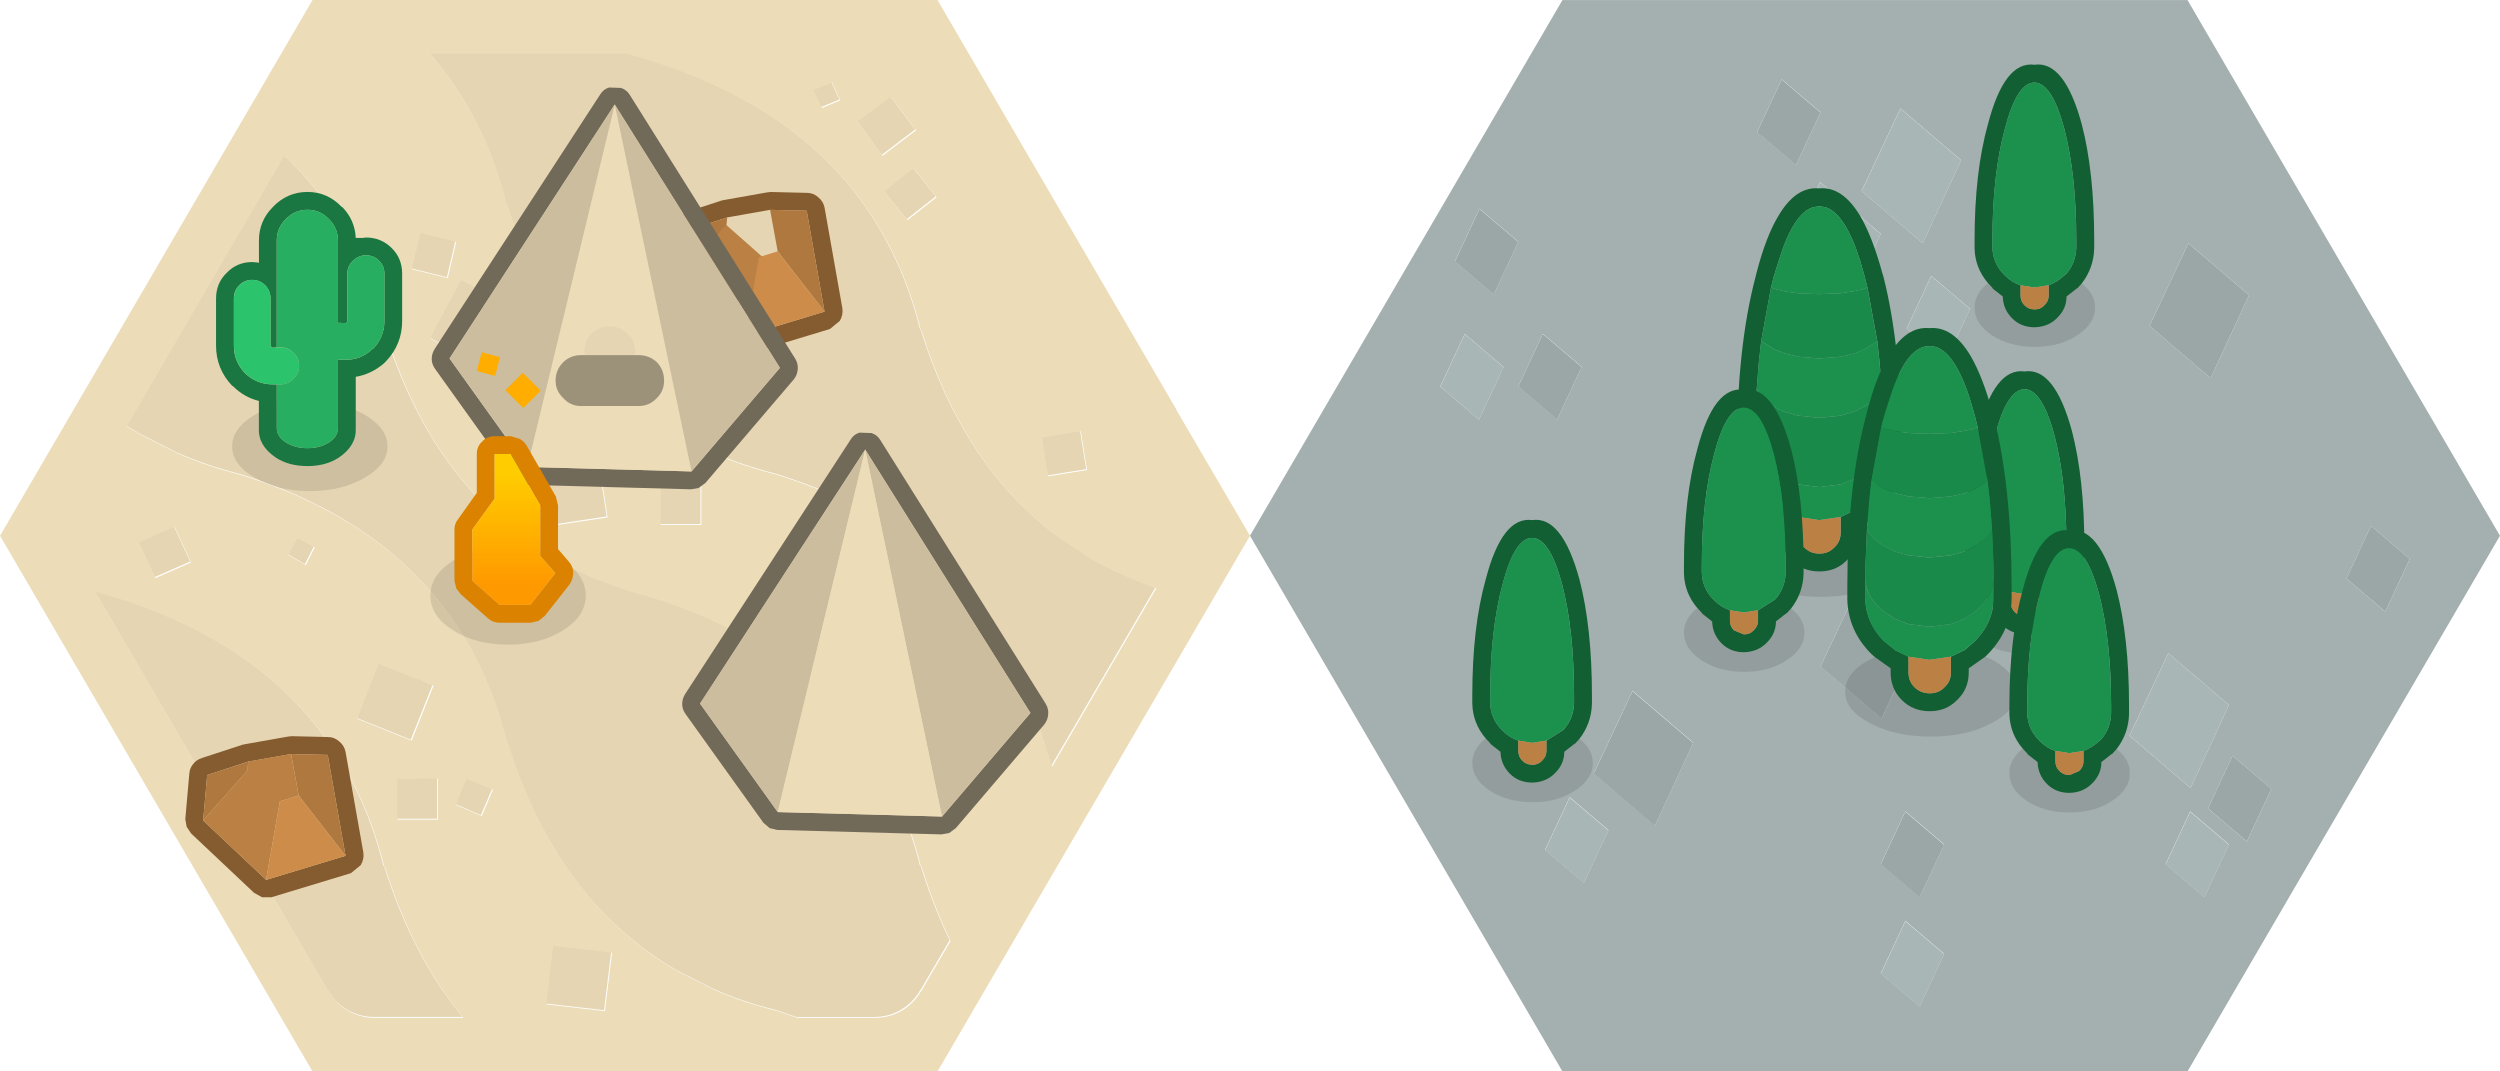 <?xml version="1.0" encoding="UTF-8" standalone="no"?>
<!-- Created with Inkscape (http://www.inkscape.org/) -->

<svg
   xmlns:dc="http://purl.org/dc/elements/1.1/"
   xmlns:cc="http://creativecommons.org/ns#"
   xmlns:rdf="http://www.w3.org/1999/02/22-rdf-syntax-ns#"
   xmlns:svg="http://www.w3.org/2000/svg"
   xmlns="http://www.w3.org/2000/svg"
   xmlns:xlink="http://www.w3.org/1999/xlink"
   xmlns:sodipodi="http://sodipodi.sourceforge.net/DTD/sodipodi-0.dtd"
   xmlns:inkscape="http://www.inkscape.org/namespaces/inkscape"
   width="280"
   height="120"
   viewBox="0 0 74.083 31.75"
   version="1.1"
   id="svg15497"
   inkscape:version="0.92.2 5c3e80d, 2017-08-06"
   sodipodi:docname="r4svg.svg">
  <defs
     id="defs15491">
    <linearGradient
       inkscape:collect="always"
       xlink:href="#gradient264"
       id="linearGradient15551"
       gradientUnits="userSpaceOnUse"
       gradientTransform="matrix(0,0.002,-0.003,0,12.581,278.294)"
       x1="-819.2"
       x2="819.2"
       spreadMethod="pad" />
    <linearGradient
       gradientUnits="userSpaceOnUse"
       x1="-819.2"
       x2="819.2"
       spreadMethod="pad"
       gradientTransform="matrix(0,0.006,-0.01,0,1347.55,1419.3)"
       id="gradient264">
      <stop
         offset="0"
         stop-color="#FFCC00"
         id="stop1330" />
      <stop
         offset="1"
         stop-color="#FF9900"
         id="stop1332" />
    </linearGradient>
  </defs>
  <sodipodi:namedview
     id="base"
     pagecolor="#ffffff"
     bordercolor="#666666"
     borderopacity="1.0"
     inkscape:pageopacity="0.0"
     inkscape:pageshadow="2"
     inkscape:zoom="5"
     inkscape:cx="73.483588"
     inkscape:cy="77.999994"
     inkscape:document-units="mm"
     inkscape:current-layer="layer1"
     showgrid="false"
     units="px"
     inkscape:window-width="1920"
     inkscape:window-height="1103"
     inkscape:window-x="0"
     inkscape:window-y="1"
     inkscape:window-maximized="1" />
  <g
     inkscape:label="Layer 1"
     inkscape:groupmode="layer"
     id="layer1"
     transform="translate(0,-265.25)">
    <g
       id="g131"
       transform="translate(2.646,2.646)">
      <path
         style="fill:#e5d5b2;stroke:none;stroke-width:0.265"
         inkscape:connector-curvature="0"
         d="m 29.647,279.127 q 0.9,0.516 1.945,0.886 l -3.082,5.278 -0.238,-0.741 -0.013,0.013 q -0.966,-3.916 -4.141,-6.125 -1.614,-1.124 -3.784,-1.799 -0.992,-0.251 -1.865,-0.635 l -1.045,-0.529 q -3.585,-2.064 -5.054,-6.826 l -0.013,0.013 q -0.648,-2.633 -2.302,-4.498 h 5.821 l 0.781,0.225 q 0.953,0.304 1.812,0.701 4.895,2.223 6.152,7.289 l 0.013,-0.013 q 1.244,3.995 3.982,6.072 l 1.032,0.688 m -0.291,-3.77 0.185,1.151 -1.151,0.185 -0.185,-1.151 1.151,-0.185 m -5.662,8.202 -0.82,-0.119 0.106,-0.833 0.833,0.106 -0.119,0.847 m 1.958,-0.198 0.489,1.058 -1.058,0.463 -0.489,-1.058 1.058,-0.463 m -1.032,4.908 0.013,-0.013 q 0.37,1.191 0.86,2.209 l -0.873,1.495 v -0.013 q -0.198,0.357 -0.569,0.582 -0.37,0.212 -0.794,0.212 h -2.302 l -0.622,-0.212 q -0.992,-0.238 -1.865,-0.635 l -1.045,-0.529 q -3.585,-2.064 -5.054,-6.813 l -0.013,0.013 q -0.966,-3.916 -4.128,-6.125 Q 6.615,277.315 4.432,276.64 3.44,276.389 2.58,276.005 l -1.045,-0.529 -0.45,-0.265 4.67,-8.017 q 2.183,2.037 2.963,5.186 l 0.013,-0.013 q 1.244,3.995 3.982,6.072 l 1.032,0.688 q 1.31,0.754 2.91,1.164 0.953,0.291 1.812,0.688 4.895,2.223 6.152,7.289 m -2.633,-23.244 0.238,0.529 -0.542,0.225 -0.251,-0.529 0.556,-0.225 m 0.754,1.151 0.992,-0.728 0.741,0.992 -0.992,0.754 -0.741,-1.019 m 1.482,2.924 -0.688,-0.847 0.86,-0.688 0.688,0.86 -0.86,0.675 m -13.626,1.72 -1.072,-0.265 0.265,-1.072 1.058,0.265 -0.251,1.072 m 0.397,0.053 1.773,0.939 -0.939,1.746 -1.759,-0.953 0.926,-1.733 m 4.26,21.669 -1.733,-0.198 0.198,-1.733 1.746,0.198 -0.212,1.733 m -3.651,-5.781 -0.767,-0.331 0.318,-0.767 0.781,0.318 -0.331,0.781 m -1.296,-1.111 v 1.217 H 9.102 v -1.204 l 1.204,-0.013 m -1.587,2.619 0.013,-0.013 q 0.833,2.672 2.328,4.485 H 8.427 q -0.41,0 -0.781,-0.212 -0.37,-0.225 -0.582,-0.582 v 0.013 l -6.906,-11.84 0.609,0.172 q 0.953,0.291 1.812,0.688 4.882,2.223 6.138,7.289 m 9.393,-11.351 v 1.217 h -1.204 v -1.204 l 1.204,-0.013 m -2.778,0.992 -1.852,0.278 -0.291,-1.879 1.852,-0.278 0.291,1.879 m -5.159,4.987 -0.648,1.627 -1.614,-0.648 0.635,-1.627 1.627,0.648 m -3.784,-3.572 -0.516,-0.304 0.265,-0.503 0.516,0.278 -0.265,0.529 m -4.458,0.384 -0.489,-1.058 1.058,-0.463 0.489,1.058 -1.058,0.463"
         id="path15499" />
      <path
         style="fill:#ecdcb8;stroke:none;stroke-width:0.265"
         inkscape:connector-curvature="0"
         d="m 1.958,279.736 1.058,-0.463 -0.489,-1.058 -1.058,0.463 0.489,1.058 m 27.715,-0.582 -1.032,-0.688 q -2.738,-2.077 -3.982,-6.072 l -0.013,0.013 q -1.257,-5.067 -6.152,-7.289 -0.86,-0.397 -1.812,-0.701 l -0.781,-0.225 h -5.821 q 1.654,1.865 2.302,4.498 l 0.013,-0.013 q 1.468,4.763 5.054,6.826 l 1.045,0.529 q 0.873,0.384 1.865,0.635 2.17,0.675 3.784,1.799 3.175,2.209 4.141,6.125 l 0.013,-0.013 0.238,0.741 3.082,-5.278 q -1.045,-0.37 -1.945,-0.886 m -1.707,-11.695 4.247,7.276 v 0.013 l 2.183,3.731 -9.26,15.875 H 6.615 l -9.26,-15.875 9.26,-15.875 h 18.521 l 2.659,4.564 0.013,0.013 v 0.013 l 0.159,0.265 m -2.289,15.928 -1.058,0.463 0.489,1.058 1.058,-0.463 -0.489,-1.058 m -1.958,0.198 0.119,-0.847 -0.833,-0.106 -0.106,0.833 0.82,0.119 m 5.662,-8.202 -1.151,0.185 0.185,1.151 1.151,-0.185 -0.185,-1.151 m -4.736,12.912 q -1.257,-5.067 -6.152,-7.289 -0.86,-0.397 -1.812,-0.688 -1.601,-0.41 -2.91,-1.164 l -1.032,-0.688 q -2.738,-2.077 -3.982,-6.072 l -0.013,0.013 q -0.781,-3.149 -2.963,-5.186 l -4.67,8.017 0.45,0.265 1.045,0.529 q 0.86,0.384 1.852,0.635 2.183,0.675 3.797,1.799 3.162,2.209 4.128,6.125 l 0.013,-0.013 q 1.468,4.749 5.054,6.813 l 1.045,0.529 q 0.873,0.397 1.865,0.635 l 0.622,0.212 h 2.302 q 0.423,0 0.794,-0.212 0.37,-0.225 0.569,-0.582 v 0.013 l 0.873,-1.495 q -0.489,-1.019 -0.86,-2.209 l -0.013,0.013 m -14.314,-2.619 -1.204,0.013 v 1.204 h 1.204 v -1.217 m 1.296,1.111 0.331,-0.781 -0.781,-0.318 -0.318,0.767 0.767,0.331 m 3.651,5.781 0.212,-1.733 -1.746,-0.198 -0.198,1.733 1.733,0.198 m -4.26,-21.669 -0.926,1.733 1.759,0.953 0.939,-1.746 -1.773,-0.939 m -0.397,-0.053 0.251,-1.072 -1.058,-0.265 -0.265,1.072 1.072,0.265 m 13.626,-1.72 0.86,-0.675 -0.688,-0.86 -0.86,0.688 0.688,0.847 m -1.482,-2.924 0.741,1.019 0.992,-0.754 -0.741,-0.992 -0.992,0.728 m -0.754,-1.151 -0.556,0.225 0.251,0.529 0.542,-0.225 -0.238,-0.529 m -13.269,23.244 q -1.257,-5.067 -6.138,-7.289 -0.86,-0.397 -1.812,-0.688 l -0.609,-0.172 6.906,11.84 v -0.013 q 0.212,0.357 0.582,0.582 0.37,0.212 0.781,0.212 h 2.633 q -1.495,-1.812 -2.328,-4.485 l -0.013,0.013 m -2.328,-8.943 0.265,-0.529 -0.516,-0.278 -0.265,0.503 0.516,0.304 m 3.784,3.572 -1.627,-0.648 -0.635,1.627 1.614,0.648 0.648,-1.627 m 5.159,-4.987 -0.291,-1.879 -1.852,0.278 0.291,1.879 1.852,-0.278 m 2.778,-0.992 -1.204,0.013 v 1.204 h 1.204 v -1.217"
         id="path15501" />
      <path
         style="fill:#e0d1af;stroke:none;stroke-width:0.265"
         inkscape:connector-curvature="0"
         d="m 4.637,266.328 0.159,0.278 -0.159,-0.265 v -0.013"
         id="path15503" />
      <path
         style="fill:#855b30;stroke:none;stroke-width:0.265"
         inkscape:connector-curvature="0"
         d="m 20.174,268.822 -1.27,0.225 -1.217,0.397 -0.119,1.349 1.865,1.759 2.355,-0.714 -0.529,-2.99 -1.085,-0.026 m 0.013,-0.529 1.085,0.026 q 0.185,0 0.331,0.132 0.146,0.119 0.185,0.304 l 0.529,2.99 q 0.026,0.198 -0.079,0.37 l -0.291,0.238 -2.355,0.714 h -0.278 q -0.146,-0.04 -0.238,-0.132 l -1.865,-1.759 -0.132,-0.198 -0.04,-0.225 0.119,-1.349 q 0.013,-0.172 0.119,-0.291 0.093,-0.119 0.251,-0.172 l 1.217,-0.397 0.066,-0.013 1.27,-0.225 0.106,-0.013"
         id="path15505" />
      <path
         style="fill:#af783f;stroke:none;stroke-width:0.265"
         inkscape:connector-curvature="0"
         d="m 20.174,268.822 1.085,0.026 0.529,2.99 -1.389,-1.786 -0.225,-1.23 m -2.606,1.971 0.119,-1.349 1.217,-0.397 -0.026,0.265 -1.31,1.482"
         id="path15507" />
      <path
         style="fill:#bb8044;stroke:none;stroke-width:0.265"
         inkscape:connector-curvature="0"
         d="m 18.878,269.272 1.482,1.31 0.265,0.026 0.225,1.27 -1.23,0.225 -0.172,-0.556 -2.328,-0.41 1.759,-1.865"
         id="path15509" />
      <path
         style="fill:#cd8c4a;stroke:none;stroke-width:0.265"
         inkscape:connector-curvature="0"
         d="m 21.788,271.838 -2.355,0.714 0.41,-2.328 0.556,-0.172 1.389,1.786"
         id="path15511" />
      <path
         style="fill:#726a59;stroke:none;stroke-width:0.265"
         inkscape:connector-curvature="0"
         d="m 12.978,276.442 4.868,0.132 2.619,-3.069 -4.895,-7.805 -4.895,7.527 2.302,3.215 m 2.421,-11.245 0.357,0.013 q 0.172,0.053 0.265,0.212 l 4.895,7.805 q 0.093,0.146 0.079,0.318 -0.013,0.172 -0.119,0.304 l -2.619,3.069 -0.198,0.146 -0.225,0.04 -4.868,-0.132 -0.225,-0.053 -0.185,-0.159 -2.302,-3.215 q -0.106,-0.146 -0.106,-0.304 0,-0.159 0.093,-0.304 l 4.895,-7.527 q 0.093,-0.159 0.265,-0.212"
         id="path15513" />
      <path
         style="fill:#ecdcb8;stroke:none;stroke-width:0.265"
         inkscape:connector-curvature="0"
         d="m 15.425,272.275 q -0.318,0 -0.542,0.212 -0.212,0.225 -0.212,0.542 v 1.707 q 0,0.318 0.212,0.529 0.225,0.225 0.542,0.225 0.304,0 0.516,-0.225 0.238,-0.212 0.238,-0.529 v -1.707 q 0,-0.318 -0.238,-0.542 -0.212,-0.212 -0.516,-0.212 m 2.421,4.299 -4.868,-0.132 2.593,-10.742 2.275,10.874"
         id="path15515" />
      <path
         style="fill:#9c9179;stroke:none;stroke-width:0.265"
         inkscape:connector-curvature="0"
         d="m 17.033,273.882 q 0,0.304 -0.212,0.516 -0.225,0.238 -0.542,0.238 h -1.707 q -0.318,0 -0.529,-0.238 -0.225,-0.212 -0.225,-0.516 0,-0.318 0.225,-0.542 0.212,-0.212 0.529,-0.212 h 1.707 q 0.318,0 0.542,0.212 0.212,0.225 0.212,0.542"
         id="path15517" />
      <path
         style="fill:#cbbd9e;stroke:none;stroke-width:0.265"
         inkscape:connector-curvature="0"
         d="m 12.978,276.442 -2.302,-3.215 4.895,-7.527 4.895,7.805 -2.619,3.069 -2.275,-10.874 -2.593,10.742"
         id="path15519" />
      <path
         style="fill:#726a59;stroke:none;stroke-width:0.265"
         inkscape:connector-curvature="0"
         d="m 28.337,283.453 q 0.093,0.146 0.079,0.318 -0.013,0.172 -0.119,0.304 l -2.619,3.069 -0.198,0.146 -0.225,0.04 -4.868,-0.132 -0.225,-0.053 -0.185,-0.159 -2.302,-3.215 q -0.106,-0.146 -0.106,-0.304 0,-0.159 0.093,-0.304 l 4.895,-7.527 q 0.093,-0.159 0.265,-0.212 l 0.357,0.013 q 0.172,0.053 0.265,0.212 l 4.895,7.805 m -3.069,3.347 2.619,-3.069 -4.895,-7.805 -4.895,7.527 2.302,3.215 4.868,0.132"
         id="path15521" />
      <path
         style="fill:#cbbd9e;stroke:none;stroke-width:0.265"
         inkscape:connector-curvature="0"
         d="m 25.268,286.8 -2.275,-10.874 -2.593,10.742 -2.302,-3.215 4.895,-7.527 4.895,7.805 -2.619,3.069"
         id="path15523" />
      <path
         style="fill:#ecdcb8;stroke:none;stroke-width:0.265"
         inkscape:connector-curvature="0"
         d="m 25.268,286.8 -4.868,-0.132 2.593,-10.742 2.275,10.874"
         id="path15525" />
      <path
         style="fill:#000000;fill-opacity:0.102;stroke:none;stroke-width:0.265"
         inkscape:connector-curvature="0"
         d="m 10.782,279.22 q 0.675,-0.423 1.627,-0.423 0.953,0 1.627,0.423 0.675,0.423 0.675,1.032 0,0.609 -0.675,1.032 -0.675,0.423 -1.627,0.423 -0.953,0 -1.627,-0.423 -0.675,-0.423 -0.675,-1.032 0,-0.609 0.675,-1.032"
         id="path15527" />
      <path
         style="fill:#ffad00;stroke:none;stroke-width:0.265"
         inkscape:connector-curvature="0"
         d="m 12.859,274.696 -0.529,-0.529 0.516,-0.516 0.529,0.529 -0.516,0.516 m -1.23,-1.654 0.542,0.146 -0.146,0.556 -0.542,-0.146 0.146,-0.556"
         id="path15529" />
      <path
         style="fill:#db8300;stroke:none;stroke-width:0.265"
         inkscape:connector-curvature="0"
         d="m 10.821,278.294 q 0,-0.172 0.106,-0.304 l 0.556,-0.781 v -1.151 q 0,-0.225 0.159,-0.37 0.146,-0.159 0.37,-0.159 h 0.476 l 0.265,0.079 q 0.119,0.066 0.198,0.185 l 0.873,1.521 0.066,0.265 v 1.296 l 0.318,0.37 q 0.132,0.146 0.132,0.331 0,0.185 -0.106,0.344 l -0.741,0.939 -0.185,0.146 -0.238,0.053 h -0.913 q -0.198,0 -0.344,-0.132 l -0.807,-0.714 -0.132,-0.172 -0.053,-0.225 v -1.521 m 1.667,-2.236 h -0.476 v 1.323 l -0.661,0.913 v 1.521 l 0.807,0.714 h 0.913 l 0.741,-0.939 -0.45,-0.516 v -1.495 l -0.873,-1.521"
         id="path15531" />
      <path
         inkscape:connector-curvature="0"
         style="fill:url(#linearGradient15551);stroke:none;stroke-width:0.265"
         d="m 12.488,276.058 0.873,1.521 v 1.495 l 0.45,0.516 -0.741,0.939 H 12.158 l -0.807,-0.714 v -1.521 l 0.661,-0.913 v -1.323 h 0.476"
         id="path15533" />
      <path
         style="fill:#855b30;stroke:none;stroke-width:0.265"
         inkscape:connector-curvature="0"
         d="m 3.082,285.239 q 0.093,-0.119 0.251,-0.172 l 1.217,-0.397 0.066,-0.013 1.27,-0.225 0.106,-0.013 1.085,0.026 q 0.185,0 0.331,0.132 0.146,0.119 0.185,0.304 l 0.529,2.99 q 0.026,0.198 -0.079,0.37 l -0.291,0.238 -2.355,0.714 H 5.12 l -0.238,-0.132 -1.865,-1.759 -0.132,-0.198 -0.04,-0.225 0.119,-1.349 q 0.013,-0.172 0.119,-0.291 m 1.627,-0.066 -1.217,0.397 -0.119,1.349 1.865,1.759 2.355,-0.714 -0.529,-2.99 -1.085,-0.026 -1.27,0.225"
         id="path15535" />
      <path
         style="fill:#af783f;stroke:none;stroke-width:0.265"
         inkscape:connector-curvature="0"
         d="m 4.71,285.173 -0.026,0.265 -1.31,1.482 0.119,-1.349 1.217,-0.397 m 1.495,1.005 -0.225,-1.23 1.085,0.026 0.529,2.99 -1.389,-1.786"
         id="path15537" />
      <path
         style="fill:#bb8044;stroke:none;stroke-width:0.265"
         inkscape:connector-curvature="0"
         d="m 6.204,286.178 -0.556,0.172 -0.41,2.328 -1.865,-1.759 1.31,-1.482 0.026,-0.265 1.27,-0.225 0.225,1.23"
         id="path15539" />
      <path
         style="fill:#cd8c4a;stroke:none;stroke-width:0.265"
         inkscape:connector-curvature="0"
         d="m 6.204,286.178 1.389,1.786 -2.355,0.714 0.41,-2.328 0.556,-0.172"
         id="path15541" />
      <path
         style="fill:#000000;fill-opacity:0.102;stroke:none;stroke-width:0.265"
         inkscape:connector-curvature="0"
         d="m 4.233,275.833 q 0,-0.542 0.675,-0.939 0.675,-0.384 1.627,-0.384 0.952,0 1.627,0.384 0.675,0.397 0.675,0.939 0,0.542 -0.675,0.926 -0.675,0.397 -1.627,0.397 -0.953,0 -1.627,-0.397 -0.675,-0.384 -0.675,-0.926"
         id="path15543" />
      <path
         style="fill:#1a7741;stroke:none;stroke-width:0.265"
         inkscape:connector-curvature="0"
         d="m 5.556,273.994 v 1.296 q 0,0.251 0.265,0.423 0.265,0.172 0.648,0.172 0.37,0 0.635,-0.172 0.265,-0.172 0.265,-0.423 v -2.024 h 0.225 q 0.476,0 0.807,-0.331 h 0.013 q 0.331,-0.344 0.331,-0.82 v -1.402 q 0,-0.225 -0.159,-0.384 -0.159,-0.159 -0.384,-0.159 -0.225,0 -0.384,0.159 -0.172,0.159 -0.172,0.384 v 1.402 l -0.013,0.04 -0.04,0.026 -0.225,-0.013 v -2.434 q 0,-0.37 -0.265,-0.635 -0.265,-0.278 -0.635,-0.278 -0.384,0 -0.648,0.278 -0.265,0.265 -0.265,0.635 v 3.162 l -0.119,0.013 -0.04,-0.013 v -0.013 l -0.026,-0.04 v -1.389 q 0,-0.238 -0.159,-0.397 -0.159,-0.159 -0.384,-0.159 -0.225,0 -0.384,0.159 -0.159,0.159 -0.159,0.397 v 1.389 q 0,0.476 0.331,0.82 0.344,0.331 0.82,0.331 h 0.119 m -0.106,-5.265 q 0.423,-0.437 1.019,-0.437 0.595,0 1.019,0.45 v -0.013 q 0.384,0.384 0.41,0.926 h 0.198 l 0.106,-0.013 q 0.45,0 0.767,0.318 0.304,0.304 0.304,0.754 v 1.402 q 0,0.688 -0.476,1.191 l -0.066,0.066 q -0.37,0.318 -0.833,0.397 v 1.521 q 0.026,0.516 -0.503,0.873 -0.384,0.251 -0.926,0.251 -0.556,0 -0.939,-0.251 -0.529,-0.357 -0.503,-0.873 v -0.807 q -0.437,-0.106 -0.767,-0.437 l -0.026,-0.013 q -0.476,-0.503 -0.476,-1.191 v -1.389 q 0,-0.463 0.318,-0.767 0.304,-0.318 0.754,-0.318 l 0.159,0.013 0.04,0.013 v -0.661 q 0,-0.582 0.41,-0.992 l 0.013,-0.013"
         id="path15545" />
      <path
         style="fill:#2bc46c;stroke:none;stroke-width:0.265"
         inkscape:connector-curvature="0"
         d="M 5.556,273.994 H 5.437 q -0.476,0 -0.82,-0.331 -0.331,-0.344 -0.331,-0.82 v -1.389 q 0,-0.238 0.159,-0.397 0.159,-0.159 0.384,-0.159 0.225,0 0.384,0.159 0.159,0.159 0.159,0.397 v 1.389 l 0.026,0.04 v 0.013 l 0.04,0.013 0.119,-0.013 h 0.106 q 0.225,0 0.384,0.159 0.172,0.159 0.172,0.384 0,0.225 -0.159,0.384 -0.159,0.172 -0.384,0.172 H 5.556"
         id="path15547" />
      <path
         style="fill:#27ae60;stroke:none;stroke-width:0.265"
         inkscape:connector-curvature="0"
         d="m 5.556,273.994 h 0.119 q 0.225,0 0.384,-0.172 0.159,-0.159 0.159,-0.384 0,-0.225 -0.172,-0.384 -0.159,-0.159 -0.384,-0.159 H 5.556 v -3.162 q 0,-0.37 0.265,-0.635 0.265,-0.278 0.648,-0.278 0.37,0 0.635,0.278 0.265,0.265 0.265,0.635 v 2.434 l 0.225,0.013 0.04,-0.026 0.013,-0.04 v -1.402 q 0,-0.225 0.172,-0.384 0.159,-0.159 0.384,-0.159 0.225,0 0.384,0.159 0.159,0.159 0.159,0.384 v 1.402 q 0,0.476 -0.331,0.82 h -0.013 q -0.331,0.331 -0.807,0.331 H 7.369 v 2.024 q 0,0.251 -0.265,0.423 -0.265,0.172 -0.635,0.172 -0.384,0 -0.648,-0.172 -0.265,-0.172 -0.265,-0.423 v -1.296"
         id="path15549" />
    </g>
    <g
       id="g103"
       transform="translate(7.937,2.646)">
      <path
         id="path8929"
         d="m 35.467,272.5 -0.728,1.561 1.151,0.979 0.728,-1.561 -1.151,-0.979 m 21.418,-9.895 9.26,15.875 -9.26,15.875 h -18.521 l -9.26,-15.875 9.26,-15.875 h 18.521 m 5.437,15.584 -0.728,1.561 1.151,0.979 0.728,-1.561 -1.151,-0.979 m -2.95,7.792 -1.151,-0.979 -0.728,1.561 1.151,0.979 0.728,-1.561 m -4.207,-1.574 1.812,1.548 1.138,-2.461 -1.799,-1.535 -1.151,2.447 m 3.545,-13.057 -1.799,-1.535 -1.151,2.447 1.812,1.548 1.138,-2.461 m -10.332,-5.53 -1.151,2.447 1.812,1.548 1.138,-2.461 -1.799,-1.535 m -3.532,4.63 1.812,1.548 1.138,-2.461 -1.799,-1.535 -1.151,2.447 m 4.445,0.331 -0.728,1.561 1.151,0.979 0.728,-1.561 -1.151,-0.979 m 0,8.136 -0.728,1.561 1.151,0.979 0.728,-1.561 -1.151,-0.979 m -3.281,3.44 1.812,1.548 1.138,-2.461 -1.799,-1.535 -1.151,2.447 m -7.805,-7.316 0.728,-1.561 -1.151,-0.979 -0.728,1.561 1.151,0.979 m 7.078,-7.541 0.728,-1.561 -1.151,-0.979 -0.728,1.561 1.151,0.979 m -7.078,17.502 0.728,-1.561 -1.151,-0.979 -0.728,1.561 1.151,0.979 m 4.035,-0.384 -1.799,-1.535 -1.151,2.447 1.812,1.548 1.138,-2.461 m 6.284,5.278 -0.728,1.561 1.151,0.979 0.728,-1.561 -1.151,-0.979 m 8.44,-3.241 -0.728,1.561 1.151,0.979 0.728,-1.561 -1.151,-0.979 m -8.44,0 -0.728,1.561 1.151,0.979 0.728,-1.561 -1.151,-0.979 m -9.525,2.117 0.728,-1.561 -1.151,-0.979 -0.728,1.561 1.151,0.979 m -3.823,-18.415 1.151,0.979 0.728,-1.561 -1.151,-0.979 -0.728,1.561"
         style="fill:#a4afaf;stroke:none;stroke-width:0.265"
         inkscape:connector-curvature="0" />
      <path
         id="path8931"
         d="m 35.176,270.356 0.728,-1.561 1.151,0.979 -0.728,1.561 -1.151,-0.979 m 24.196,15.624 -0.728,1.561 -1.151,-0.979 0.728,-1.561 1.151,0.979 m 2.95,-7.792 1.151,0.979 -0.728,1.561 -1.151,-0.979 0.728,-1.561 m -3.612,-6.839 -1.138,2.461 -1.812,-1.548 1.151,-2.447 1.799,1.535 m -13.428,-3.85 -1.151,-0.979 0.728,-1.561 1.151,0.979 -0.728,1.561 m -7.078,7.541 -1.151,-0.979 0.728,-1.561 1.151,0.979 -0.728,1.561 m 7.805,7.316 1.151,-2.447 1.799,1.535 -1.138,2.461 -1.812,-1.548 m 3.281,-3.44 1.151,0.979 -0.728,1.561 -1.151,-0.979 0.728,-1.561 m -7.051,5.702 -1.138,2.461 -1.812,-1.548 1.151,-2.447 1.799,1.535 m 6.284,2.037 1.151,0.979 -0.728,1.561 -1.151,-0.979 0.728,-1.561"
         style="fill:#9ba6a6;stroke:none;stroke-width:0.265"
         inkscape:connector-curvature="0" />
      <path
         id="path8933"
         d="m 55.166,284.406 1.151,-2.447 1.799,1.535 -1.138,2.461 -1.812,-1.548 m -5.874,-13.626 1.151,0.979 -0.728,1.561 -1.151,-0.979 0.728,-1.561 m -4.445,-0.331 1.151,-2.447 1.799,1.535 -1.138,2.461 -1.812,-1.548 m 3.532,-4.63 1.799,1.535 -1.138,2.461 -1.812,-1.548 1.151,-2.447 m -10.173,19.182 -1.151,-0.979 0.728,-1.561 1.151,0.979 -0.728,1.561 m 18.759,1.654 1.151,0.979 -0.728,1.561 -1.151,-0.979 0.728,-1.561 m -8.44,3.241 1.151,0.979 -0.728,1.561 -1.151,-0.979 0.728,-1.561 m -9.525,-1.124 -1.151,-0.979 0.728,-1.561 1.151,0.979 -0.728,1.561 m -3.532,-16.272 1.151,0.979 -0.728,1.561 -1.151,-0.979 0.728,-1.561"
         style="fill:#a9b6b6;stroke:none;stroke-width:0.265"
         inkscape:connector-curvature="0" />
      <path
         id="path8935"
         d="m 44.357,277.937 -0.106,-0.093 q -0.688,-0.688 -0.714,-1.614 v -0.026 -0.344 q 0,-2.95 0.542,-5.027 l 0.04,-0.159 q 0.278,-1.072 0.648,-1.68 0.516,-0.873 1.204,-0.807 0.688,-0.066 1.217,0.82 0.357,0.609 0.648,1.667 l 0.04,0.132 q 0.529,2.09 0.529,5.054 v 0.344 0.026 q -0.026,0.926 -0.701,1.614 l -0.079,0.079 -0.489,0.344 v 0.119 q 0,0.476 -0.318,0.794 l -0.04,0.04 q -0.318,0.318 -0.794,0.318 h -0.013 q -0.489,0 -0.82,-0.331 -0.331,-0.331 -0.331,-0.82 v -0.119 q -0.251,-0.146 -0.463,-0.331 m 3.043,-6.813 -0.079,-0.318 -0.132,-0.463 q -0.45,-1.429 -1.045,-1.601 l -0.172,-0.026 -0.172,0.026 q -0.595,0.172 -1.032,1.601 l -0.146,0.463 -0.079,0.318 -0.291,1.587 -0.066,0.595 -0.066,0.82 -0.053,1.283 v 0.185 0.265 0.344 q 0.026,0.728 0.556,1.257 l 0.344,0.278 0.384,0.185 v 0.463 q 0,0.265 0.172,0.437 0.185,0.185 0.45,0.185 h 0.013 q 0.265,0 0.437,-0.185 0.185,-0.172 0.185,-0.437 v -0.463 l 0.41,-0.198 0.304,-0.265 q 0.529,-0.529 0.556,-1.257 v -0.344 -0.265 -0.185 l -0.053,-1.283 -0.066,-0.82 -0.066,-0.595 -0.291,-1.587"
         style="fill:#115f32;stroke:none;stroke-width:0.265"
         inkscape:connector-curvature="0" />
      <path
         id="path8937"
         d="m 47.4,271.124 -0.079,0.026 -0.053,0.026 -0.251,0.053 -0.41,0.066 -0.635,0.026 -0.622,-0.026 -0.384,-0.053 -0.278,-0.066 -0.066,-0.026 -0.079,-0.026 0.079,-0.318 0.146,-0.463 q 0.437,-1.429 1.032,-1.601 l 0.172,-0.026 0.172,0.026 q 0.595,0.172 1.045,1.601 l 0.132,0.463 0.079,0.318 m 0.291,1.587 0.066,0.595 0.066,0.82 q -0.119,0.291 -0.503,0.516 l -0.304,0.159 -0.41,0.119 -0.635,0.066 -0.622,-0.066 -0.384,-0.106 q -0.185,-0.066 -0.344,-0.172 -0.384,-0.225 -0.503,-0.516 l 0.066,-0.82 0.066,-0.595 0.026,0.013 0.344,0.225 0.344,0.132 0.384,0.093 0.622,0.053 0.635,-0.053 0.41,-0.093 0.304,-0.132 0.357,-0.225 0.013,-0.013 m 0.185,2.884 v 0.265 0.344 q -0.026,0.728 -0.556,1.257 l -0.304,0.265 -0.41,0.198 -0.635,0.093 -0.622,-0.093 -0.384,-0.185 -0.344,-0.278 q -0.529,-0.529 -0.556,-1.257 v -0.344 -0.265 q 0.026,0.582 0.556,0.992 l 0.344,0.225 0.384,0.146 0.622,0.079 0.635,-0.079 0.41,-0.159 0.304,-0.212 q 0.529,-0.41 0.556,-0.992"
         style="fill:#1b914d;stroke:none;stroke-width:0.265"
         inkscape:connector-curvature="0" />
      <path
         id="path8939"
         d="m 47.876,275.595 q -0.026,0.582 -0.556,0.992 l -0.304,0.212 -0.41,0.159 -0.635,0.079 -0.622,-0.079 -0.384,-0.146 -0.344,-0.225 q -0.529,-0.41 -0.556,-0.992 v -0.185 l 0.053,-1.283 q 0.119,0.291 0.503,0.516 0.159,0.106 0.344,0.172 l 0.384,0.106 0.622,0.066 0.635,-0.066 0.41,-0.119 0.304,-0.159 q 0.384,-0.225 0.503,-0.516 l 0.053,1.283 v 0.185 m -0.476,-4.471 0.291,1.587 -0.013,0.013 -0.357,0.225 -0.304,0.132 -0.41,0.093 -0.635,0.053 -0.622,-0.053 -0.384,-0.093 -0.344,-0.132 -0.344,-0.225 -0.026,-0.013 0.291,-1.587 0.079,0.026 0.066,0.026 0.278,0.066 0.384,0.053 0.622,0.026 0.635,-0.026 0.41,-0.066 0.251,-0.053 0.053,-0.026 0.079,-0.026"
         style="fill:#198a49;stroke:none;stroke-width:0.265"
         inkscape:connector-curvature="0" />
      <path
         id="path8941"
         d="m 47.625,277.924 0.185,0.079 q 0.741,0.397 0.741,0.953 0,0.556 -0.741,0.939 -0.741,0.397 -1.799,0.397 -1.058,0 -1.799,-0.397 -0.741,-0.384 -0.741,-0.939 0,-0.556 0.741,-0.953 l 0.146,-0.066 q 0.212,0.185 0.463,0.331 v 0.119 q 0,0.489 0.331,0.82 0.331,0.331 0.82,0.331 h 0.013 q 0.476,0 0.794,-0.318 l 0.04,-0.04 q 0.318,-0.318 0.318,-0.794 v -0.119 L 47.625,277.924"
         style="fill:#000000;fill-opacity:0.102;stroke:none;stroke-width:0.265"
         inkscape:connector-curvature="0" />
      <path
         id="path8943"
         d="m 46.606,277.924 v 0.463 q 0,0.265 -0.185,0.437 -0.172,0.185 -0.437,0.185 h -0.013 q -0.265,0 -0.45,-0.185 -0.172,-0.172 -0.172,-0.437 v -0.463 l 0.622,0.093 0.635,-0.093"
         style="fill:#bb8044;stroke:none;stroke-width:0.265"
         inkscape:connector-curvature="0" />
      <path
         id="path8945"
         d="m 44.159,280.688 0.463,-0.291 0.053,-0.04 q 0.291,-0.331 0.304,-0.781 v -0.225 q 0,-1.945 -0.357,-3.307 -0.37,-1.363 -0.886,-1.363 -0.516,0 -0.873,1.363 -0.37,1.363 -0.37,3.307 v 0.225 q 0.013,0.45 0.331,0.781 l 0.04,0.04 q 0.212,0.212 0.463,0.291 v 0.304 q 0,0.172 0.119,0.291 l 0.291,0.119 h 0.013 q 0.172,0 0.278,-0.119 0.132,-0.119 0.132,-0.291 v -0.304 m -1.799,-0.066 q -0.384,-0.45 -0.397,-1.032 v -0.013 -0.225 q 0,-2.024 0.397,-3.44 0.489,-1.879 1.376,-1.759 0.886,-0.132 1.402,1.759 0.37,1.416 0.37,3.44 v 0.225 0.013 q -0.013,0.582 -0.37,1.045 l -0.132,0.146 h -0.013 l -0.304,0.238 q 0,0.357 -0.265,0.622 l -0.04,0.04 q -0.251,0.238 -0.635,0.251 h -0.013 q -0.397,0 -0.661,-0.265 -0.265,-0.265 -0.278,-0.648 l -0.304,-0.238 h 0.013 l -0.146,-0.159"
         style="fill:#115f32;stroke:none;stroke-width:0.265"
         inkscape:connector-curvature="0" />
      <path
         id="path8947"
         d="m 43.326,280.688 q -0.251,-0.079 -0.463,-0.291 l -0.04,-0.04 q -0.318,-0.331 -0.331,-0.781 v -0.225 q 0,-1.945 0.37,-3.307 0.357,-1.363 0.873,-1.363 0.516,0 0.886,1.363 0.357,1.363 0.357,3.307 v 0.225 q -0.013,0.45 -0.304,0.781 l -0.053,0.04 -0.463,0.291 -0.423,0.066 -0.41,-0.066"
         style="fill:#1b914d;stroke:none;stroke-width:0.265"
         inkscape:connector-curvature="0" />
      <path
         id="path8949"
         d="m 45.138,280.636 q 0.397,0.304 0.397,0.714 0,0.476 -0.529,0.82 -0.516,0.344 -1.257,0.344 -0.741,0 -1.27,-0.344 -0.516,-0.344 -0.516,-0.82 0,-0.41 0.397,-0.728 l 0.146,0.159 h -0.013 l 0.304,0.238 q 0.013,0.384 0.278,0.648 0.265,0.265 0.661,0.265 h 0.013 q 0.384,-0.013 0.635,-0.251 l 0.04,-0.04 q 0.265,-0.265 0.265,-0.622 l 0.304,-0.238 h 0.013 l 0.132,-0.146"
         style="fill:#000000;fill-opacity:0.102;stroke:none;stroke-width:0.265"
         inkscape:connector-curvature="0" />
      <path
         id="path8951"
         d="m 44.159,280.688 v 0.304 q 0,0.172 -0.132,0.291 -0.106,0.119 -0.278,0.119 h -0.013 l -0.291,-0.119 Q 43.326,281.165 43.326,280.993 v -0.304 l 0.41,0.066 0.423,-0.066"
         style="fill:#bb8044;stroke:none;stroke-width:0.265"
         inkscape:connector-curvature="0" />
      <path
         id="path8953"
         d="m 50.681,280.08 q -0.384,-0.45 -0.397,-1.032 v -0.013 -0.225 q 0,-2.024 0.397,-3.44 0.489,-1.879 1.376,-1.759 0.886,-0.132 1.402,1.759 0.37,1.416 0.37,3.44 v 0.225 0.013 q -0.013,0.582 -0.37,1.045 l -0.132,0.146 h -0.013 l -0.304,0.238 q 0,0.357 -0.265,0.622 l -0.04,0.04 q -0.251,0.238 -0.635,0.251 h -0.013 q -0.397,0 -0.661,-0.265 -0.265,-0.265 -0.278,-0.648 l -0.304,-0.238 h 0.013 l -0.146,-0.159 m 1.799,0.066 q 0.251,-0.093 0.463,-0.291 l 0.053,-0.04 q 0.291,-0.331 0.304,-0.781 v -0.225 q 0,-1.945 -0.357,-3.307 -0.37,-1.363 -0.886,-1.363 -0.516,0 -0.873,1.363 -0.37,1.363 -0.37,3.307 v 0.225 q 0.013,0.45 0.331,0.781 l 0.04,0.04 0.463,0.291 v 0.304 q 0,0.172 0.119,0.291 0.119,0.119 0.291,0.119 H 52.07 l 0.278,-0.119 q 0.132,-0.119 0.132,-0.291 v -0.304"
         style="fill:#115f32;stroke:none;stroke-width:0.265"
         inkscape:connector-curvature="0" />
      <path
         id="path8955"
         d="m 52.48,280.146 -0.423,0.066 -0.41,-0.066 -0.463,-0.291 -0.04,-0.04 q -0.318,-0.331 -0.331,-0.781 v -0.225 q 0,-1.945 0.37,-3.307 0.357,-1.363 0.873,-1.363 0.516,0 0.886,1.363 0.357,1.363 0.357,3.307 v 0.225 q -0.013,0.45 -0.304,0.781 l -0.053,0.04 q -0.212,0.198 -0.463,0.291"
         style="fill:#1b914d;stroke:none;stroke-width:0.265"
         inkscape:connector-curvature="0" />
      <path
         id="path8957"
         d="m 53.459,280.093 q 0.397,0.304 0.397,0.714 0,0.476 -0.529,0.82 -0.516,0.344 -1.257,0.344 -0.741,0 -1.27,-0.344 -0.516,-0.344 -0.516,-0.82 0,-0.41 0.397,-0.728 l 0.146,0.159 h -0.013 l 0.304,0.238 q 0.013,0.384 0.278,0.648 0.265,0.265 0.661,0.265 H 52.07 q 0.384,-0.013 0.635,-0.251 l 0.04,-0.04 q 0.265,-0.265 0.265,-0.622 l 0.304,-0.238 h 0.013 l 0.132,-0.146"
         style="fill:#000000;fill-opacity:0.102;stroke:none;stroke-width:0.265"
         inkscape:connector-curvature="0" />
      <path
         id="path8959"
         d="m 52.48,280.146 v 0.304 q 0,0.172 -0.132,0.291 L 52.07,280.86 h -0.013 q -0.172,0 -0.291,-0.119 -0.119,-0.119 -0.119,-0.291 v -0.304 l 0.41,0.066 0.423,-0.066"
         style="fill:#bb8044;stroke:none;stroke-width:0.265"
         inkscape:connector-curvature="0" />
      <path
         id="path8961"
         d="m 50.893,282.064 -0.489,0.344 v 0.119 q 0,0.476 -0.318,0.794 l -0.04,0.04 q -0.318,0.318 -0.794,0.318 h -0.013 q -0.489,0 -0.82,-0.331 -0.331,-0.331 -0.331,-0.82 v -0.119 l -0.463,-0.331 -0.106,-0.093 q -0.688,-0.688 -0.714,-1.614 v -0.026 -0.344 q 0,-2.95 0.542,-5.027 l 0.04,-0.159 q 0.278,-1.072 0.648,-1.68 0.516,-0.873 1.204,-0.807 0.688,-0.066 1.217,0.82 0.357,0.609 0.648,1.667 l 0.04,0.132 q 0.529,2.09 0.529,5.054 v 0.344 0.026 q -0.026,0.926 -0.701,1.614 l -0.079,0.079 m -0.225,-6.8 -0.079,-0.318 -0.132,-0.463 q -0.45,-1.429 -1.045,-1.601 l -0.172,-0.026 -0.172,0.026 q -0.595,0.172 -1.032,1.601 l -0.146,0.463 -0.079,0.318 -0.291,1.587 -0.066,0.595 -0.066,0.82 -0.053,1.283 v 0.185 0.265 0.344 q 0.026,0.728 0.556,1.257 l 0.344,0.278 0.384,0.185 v 0.463 q 0,0.265 0.172,0.437 0.185,0.185 0.45,0.185 h 0.013 q 0.265,0 0.437,-0.185 0.185,-0.172 0.185,-0.437 v -0.463 l 0.41,-0.198 0.304,-0.265 q 0.529,-0.529 0.556,-1.257 v -0.344 -0.265 -0.185 l -0.053,-1.283 -0.066,-0.82 -0.066,-0.595 -0.291,-1.587"
         style="fill:#115f32;stroke:none;stroke-width:0.265"
         inkscape:connector-curvature="0" />
      <path
         id="path8963"
         d="m 50.668,275.264 -0.079,0.026 -0.053,0.026 -0.251,0.053 -0.41,0.066 -0.635,0.026 -0.622,-0.026 -0.384,-0.053 -0.278,-0.066 -0.066,-0.026 -0.079,-0.026 0.079,-0.318 0.146,-0.463 q 0.437,-1.429 1.032,-1.601 l 0.172,-0.026 0.172,0.026 q 0.595,0.172 1.045,1.601 l 0.132,0.463 0.079,0.318 m 0.291,1.587 0.066,0.595 0.066,0.82 q -0.119,0.291 -0.503,0.516 l -0.304,0.159 -0.41,0.119 -0.635,0.066 -0.622,-0.066 -0.384,-0.106 -0.344,-0.172 q -0.384,-0.225 -0.503,-0.516 l 0.066,-0.82 0.066,-0.595 0.026,0.013 0.344,0.225 0.344,0.132 0.384,0.093 0.622,0.053 0.635,-0.053 0.41,-0.093 0.304,-0.132 0.357,-0.225 0.013,-0.013 m 0.185,2.884 v 0.265 0.344 q -0.026,0.728 -0.556,1.257 l -0.304,0.265 -0.41,0.198 -0.635,0.093 -0.622,-0.093 -0.384,-0.185 -0.344,-0.278 q -0.529,-0.529 -0.556,-1.257 v -0.344 -0.265 q 0.026,0.582 0.556,0.992 l 0.344,0.225 0.384,0.146 0.622,0.079 0.635,-0.079 0.41,-0.159 0.304,-0.212 q 0.529,-0.41 0.556,-0.992"
         style="fill:#1b914d;stroke:none;stroke-width:0.265"
         inkscape:connector-curvature="0" />
      <path
         id="path8965"
         d="m 50.668,275.264 0.291,1.587 -0.013,0.013 -0.357,0.225 -0.304,0.132 -0.41,0.093 -0.635,0.053 -0.622,-0.053 -0.384,-0.093 -0.344,-0.132 -0.344,-0.225 -0.026,-0.013 0.291,-1.587 0.079,0.026 0.066,0.026 0.278,0.066 0.384,0.053 0.622,0.026 0.635,-0.026 0.41,-0.066 0.251,-0.053 0.053,-0.026 0.079,-0.026 m 0.423,3.003 0.053,1.283 v 0.185 q -0.026,0.582 -0.556,0.992 l -0.304,0.212 -0.41,0.159 -0.635,0.079 -0.622,-0.079 -0.384,-0.146 -0.344,-0.225 q -0.529,-0.41 -0.556,-0.992 v -0.185 l 0.053,-1.283 q 0.119,0.291 0.503,0.516 l 0.344,0.172 0.384,0.106 0.622,0.066 0.635,-0.066 0.41,-0.119 0.304,-0.159 q 0.384,-0.225 0.503,-0.516"
         style="fill:#198a49;stroke:none;stroke-width:0.265"
         inkscape:connector-curvature="0" />
      <path
         id="path8967"
         d="m 49.874,282.064 v 0.463 q 0,0.265 -0.185,0.437 -0.172,0.185 -0.437,0.185 h -0.013 q -0.265,0 -0.45,-0.185 -0.172,-0.172 -0.172,-0.437 v -0.463 l 0.622,0.093 0.635,-0.093"
         style="fill:#bb8044;stroke:none;stroke-width:0.265"
         inkscape:connector-curvature="0" />
      <path
         id="path8969"
         d="m 50.893,282.064 0.185,0.079 q 0.741,0.397 0.741,0.953 0,0.556 -0.741,0.939 -0.741,0.397 -1.799,0.397 -1.058,0 -1.799,-0.397 -0.741,-0.384 -0.741,-0.939 0,-0.556 0.741,-0.953 l 0.146,-0.066 0.463,0.331 v 0.119 q 0,0.489 0.331,0.82 0.331,0.331 0.82,0.331 h 0.013 q 0.476,0 0.794,-0.318 l 0.04,-0.04 q 0.318,-0.318 0.318,-0.794 v -0.119 l 0.489,-0.344"
         style="fill:#000000;fill-opacity:0.102;stroke:none;stroke-width:0.265"
         inkscape:connector-curvature="0" />
      <path
         id="path8971"
         d="m 52.771,271.058 q 0.251,-0.093 0.463,-0.291 l 0.053,-0.04 q 0.291,-0.331 0.304,-0.781 v -0.225 q 0,-1.945 -0.357,-3.307 -0.37,-1.363 -0.886,-1.363 -0.516,0 -0.873,1.363 -0.37,1.363 -0.37,3.307 v 0.225 q 0.013,0.45 0.331,0.781 l 0.04,0.04 q 0.212,0.212 0.463,0.291 v 0.304 q 0,0.172 0.119,0.291 0.119,0.119 0.291,0.119 h 0.013 q 0.172,0 0.278,-0.119 0.132,-0.119 0.132,-0.291 v -0.304 m -1.799,-0.066 q -0.384,-0.45 -0.397,-1.032 v -0.013 -0.225 q 0,-2.024 0.397,-3.44 0.489,-1.879 1.376,-1.759 0.886,-0.132 1.402,1.759 0.37,1.416 0.37,3.44 v 0.225 0.013 q -0.013,0.582 -0.37,1.045 l -0.132,0.146 h -0.013 l -0.304,0.238 q 0,0.357 -0.265,0.622 l -0.04,0.04 q -0.251,0.238 -0.635,0.251 h -0.013 q -0.397,0 -0.661,-0.265 -0.265,-0.265 -0.278,-0.648 l -0.304,-0.238 h 0.013 l -0.146,-0.159"
         style="fill:#115f32;stroke:none;stroke-width:0.265"
         inkscape:connector-curvature="0" />
      <path
         id="path8973"
         d="m 51.938,271.058 q -0.251,-0.079 -0.463,-0.291 l -0.04,-0.04 q -0.318,-0.331 -0.331,-0.781 v -0.225 q 0,-1.945 0.37,-3.307 0.357,-1.363 0.873,-1.363 0.516,0 0.886,1.363 0.357,1.363 0.357,3.307 v 0.225 q -0.013,0.45 -0.304,0.781 l -0.053,0.04 q -0.212,0.198 -0.463,0.291 l -0.423,0.066 -0.41,-0.066"
         style="fill:#1b914d;stroke:none;stroke-width:0.265"
         inkscape:connector-curvature="0" />
      <path
         id="path8975"
         d="m 53.75,271.005 q 0.397,0.304 0.397,0.714 0,0.476 -0.529,0.82 -0.516,0.344 -1.257,0.344 -0.741,0 -1.27,-0.344 -0.516,-0.344 -0.516,-0.82 0,-0.41 0.397,-0.728 l 0.146,0.159 h -0.013 l 0.304,0.238 q 0.013,0.384 0.278,0.648 0.265,0.265 0.661,0.265 h 0.013 q 0.384,-0.013 0.635,-0.251 l 0.04,-0.04 q 0.265,-0.265 0.265,-0.622 l 0.304,-0.238 h 0.013 l 0.132,-0.146"
         style="fill:#000000;fill-opacity:0.102;stroke:none;stroke-width:0.265"
         inkscape:connector-curvature="0" />
      <path
         id="path8977"
         d="m 52.771,271.058 v 0.304 q 0,0.172 -0.132,0.291 -0.106,0.119 -0.278,0.119 h -0.013 q -0.172,0 -0.291,-0.119 -0.119,-0.119 -0.119,-0.291 v -0.304 l 0.41,0.066 0.423,-0.066"
         style="fill:#bb8044;stroke:none;stroke-width:0.265"
         inkscape:connector-curvature="0" />
      <path
         id="path8979"
         d="M 38.867,284.498 38.735,284.644 h -0.013 l -0.304,0.238 q 0,0.357 -0.265,0.622 l -0.04,0.04 q -0.251,0.238 -0.635,0.251 H 37.465 q -0.397,0 -0.661,-0.265 -0.265,-0.265 -0.278,-0.648 l -0.304,-0.238 h 0.013 l -0.146,-0.159 q -0.384,-0.45 -0.397,-1.032 v -0.013 -0.225 q 0,-2.024 0.397,-3.44 0.489,-1.879 1.376,-1.759 0.886,-0.132 1.402,1.759 0.37,1.416 0.37,3.44 v 0.225 0.013 q -0.013,0.582 -0.37,1.045 m -0.979,0.053 0.463,-0.291 0.053,-0.04 q 0.291,-0.331 0.304,-0.781 v -0.225 q 0,-1.945 -0.357,-3.307 -0.37,-1.363 -0.886,-1.363 -0.516,0 -0.873,1.363 -0.37,1.363 -0.37,3.307 v 0.225 q 0.013,0.45 0.331,0.781 l 0.04,0.04 q 0.212,0.212 0.463,0.291 v 0.304 q 0,0.172 0.119,0.291 0.119,0.119 0.291,0.119 h 0.013 q 0.172,0 0.278,-0.119 0.132,-0.119 0.132,-0.291 v -0.304"
         style="fill:#115f32;stroke:none;stroke-width:0.265"
         inkscape:connector-curvature="0" />
      <path
         id="path8981"
         d="m 37.055,284.551 q -0.251,-0.079 -0.463,-0.291 l -0.04,-0.04 q -0.318,-0.331 -0.331,-0.781 v -0.225 q 0,-1.945 0.37,-3.307 0.357,-1.363 0.873,-1.363 0.516,0 0.886,1.363 0.357,1.363 0.357,3.307 v 0.225 q -0.013,0.45 -0.304,0.781 l -0.053,0.04 -0.463,0.291 -0.423,0.066 -0.41,-0.066"
         style="fill:#1b914d;stroke:none;stroke-width:0.265"
         inkscape:connector-curvature="0" />
      <path
         id="path8983"
         d="m 37.055,284.551 0.41,0.066 0.423,-0.066 v 0.304 q 0,0.172 -0.132,0.291 -0.106,0.119 -0.278,0.119 h -0.013 q -0.172,0 -0.291,-0.119 -0.119,-0.119 -0.119,-0.291 v -0.304"
         style="fill:#bb8044;stroke:none;stroke-width:0.265"
         inkscape:connector-curvature="0" />
      <path
         id="path8985"
         d="m 38.867,284.498 q 0.397,0.304 0.397,0.714 0,0.476 -0.529,0.82 -0.516,0.344 -1.257,0.344 -0.741,0 -1.27,-0.344 -0.516,-0.344 -0.516,-0.82 0,-0.41 0.397,-0.728 l 0.146,0.159 h -0.013 l 0.304,0.238 q 0.013,0.384 0.278,0.648 0.265,0.265 0.661,0.265 h 0.013 q 0.384,-0.013 0.635,-0.251 l 0.04,-0.04 q 0.265,-0.265 0.265,-0.622 l 0.304,-0.238 H 38.735 l 0.132,-0.146"
         style="fill:#000000;fill-opacity:0.102;stroke:none;stroke-width:0.265"
         inkscape:connector-curvature="0" />
      <path
         id="path8987"
         d="m 53.803,284.856 q 0.251,-0.093 0.463,-0.291 l 0.053,-0.04 q 0.291,-0.331 0.304,-0.781 v -0.225 q 0,-1.945 -0.357,-3.307 -0.37,-1.363 -0.886,-1.363 -0.516,0 -0.873,1.363 -0.37,1.363 -0.37,3.307 v 0.225 q 0.013,0.45 0.331,0.781 l 0.04,0.04 q 0.212,0.212 0.463,0.291 v 0.304 q 0,0.172 0.119,0.291 0.119,0.119 0.291,0.119 h 0.013 l 0.278,-0.119 q 0.132,-0.119 0.132,-0.291 v -0.304 m -1.799,-0.066 q -0.384,-0.45 -0.397,-1.032 v -0.013 -0.225 q 0,-2.024 0.397,-3.44 0.489,-1.879 1.376,-1.759 0.886,-0.132 1.402,1.759 0.37,1.416 0.37,3.44 v 0.225 0.013 q -0.013,0.582 -0.37,1.045 l -0.132,0.146 h -0.013 l -0.304,0.238 q 0,0.357 -0.265,0.622 l -0.04,0.04 q -0.251,0.238 -0.635,0.251 h -0.013 q -0.397,0 -0.661,-0.265 -0.265,-0.265 -0.278,-0.648 l -0.304,-0.238 h 0.013 l -0.146,-0.159"
         style="fill:#115f32;stroke:none;stroke-width:0.265"
         inkscape:connector-curvature="0" />
      <path
         id="path8989"
         d="m 52.97,284.856 q -0.251,-0.079 -0.463,-0.291 l -0.04,-0.04 q -0.318,-0.331 -0.331,-0.781 v -0.225 q 0,-1.945 0.37,-3.307 0.357,-1.363 0.873,-1.363 0.516,0 0.886,1.363 0.357,1.363 0.357,3.307 v 0.225 q -0.013,0.45 -0.304,0.781 l -0.053,0.04 q -0.212,0.198 -0.463,0.291 l -0.423,0.066 -0.41,-0.066"
         style="fill:#1b914d;stroke:none;stroke-width:0.265"
         inkscape:connector-curvature="0" />
      <path
         id="path8991"
         d="m 54.782,284.803 q 0.397,0.304 0.397,0.714 0,0.476 -0.529,0.82 -0.516,0.344 -1.257,0.344 -0.741,0 -1.27,-0.344 -0.516,-0.344 -0.516,-0.82 0,-0.41 0.397,-0.728 l 0.146,0.159 h -0.013 l 0.304,0.238 q 0.013,0.384 0.278,0.648 0.265,0.265 0.661,0.265 h 0.013 q 0.384,-0.013 0.635,-0.251 l 0.04,-0.04 q 0.265,-0.265 0.265,-0.622 l 0.304,-0.238 h 0.013 l 0.132,-0.146"
         style="fill:#000000;fill-opacity:0.102;stroke:none;stroke-width:0.265"
         inkscape:connector-curvature="0" />
      <path
         id="path8993"
         d="m 53.803,284.856 v 0.304 q 0,0.172 -0.132,0.291 l -0.278,0.119 h -0.013 q -0.172,0 -0.291,-0.119 -0.119,-0.119 -0.119,-0.291 v -0.304 l 0.41,0.066 0.423,-0.066"
         style="fill:#bb8044;stroke:none;stroke-width:0.265"
         inkscape:connector-curvature="0" />
    </g>
  </g>
</svg>
